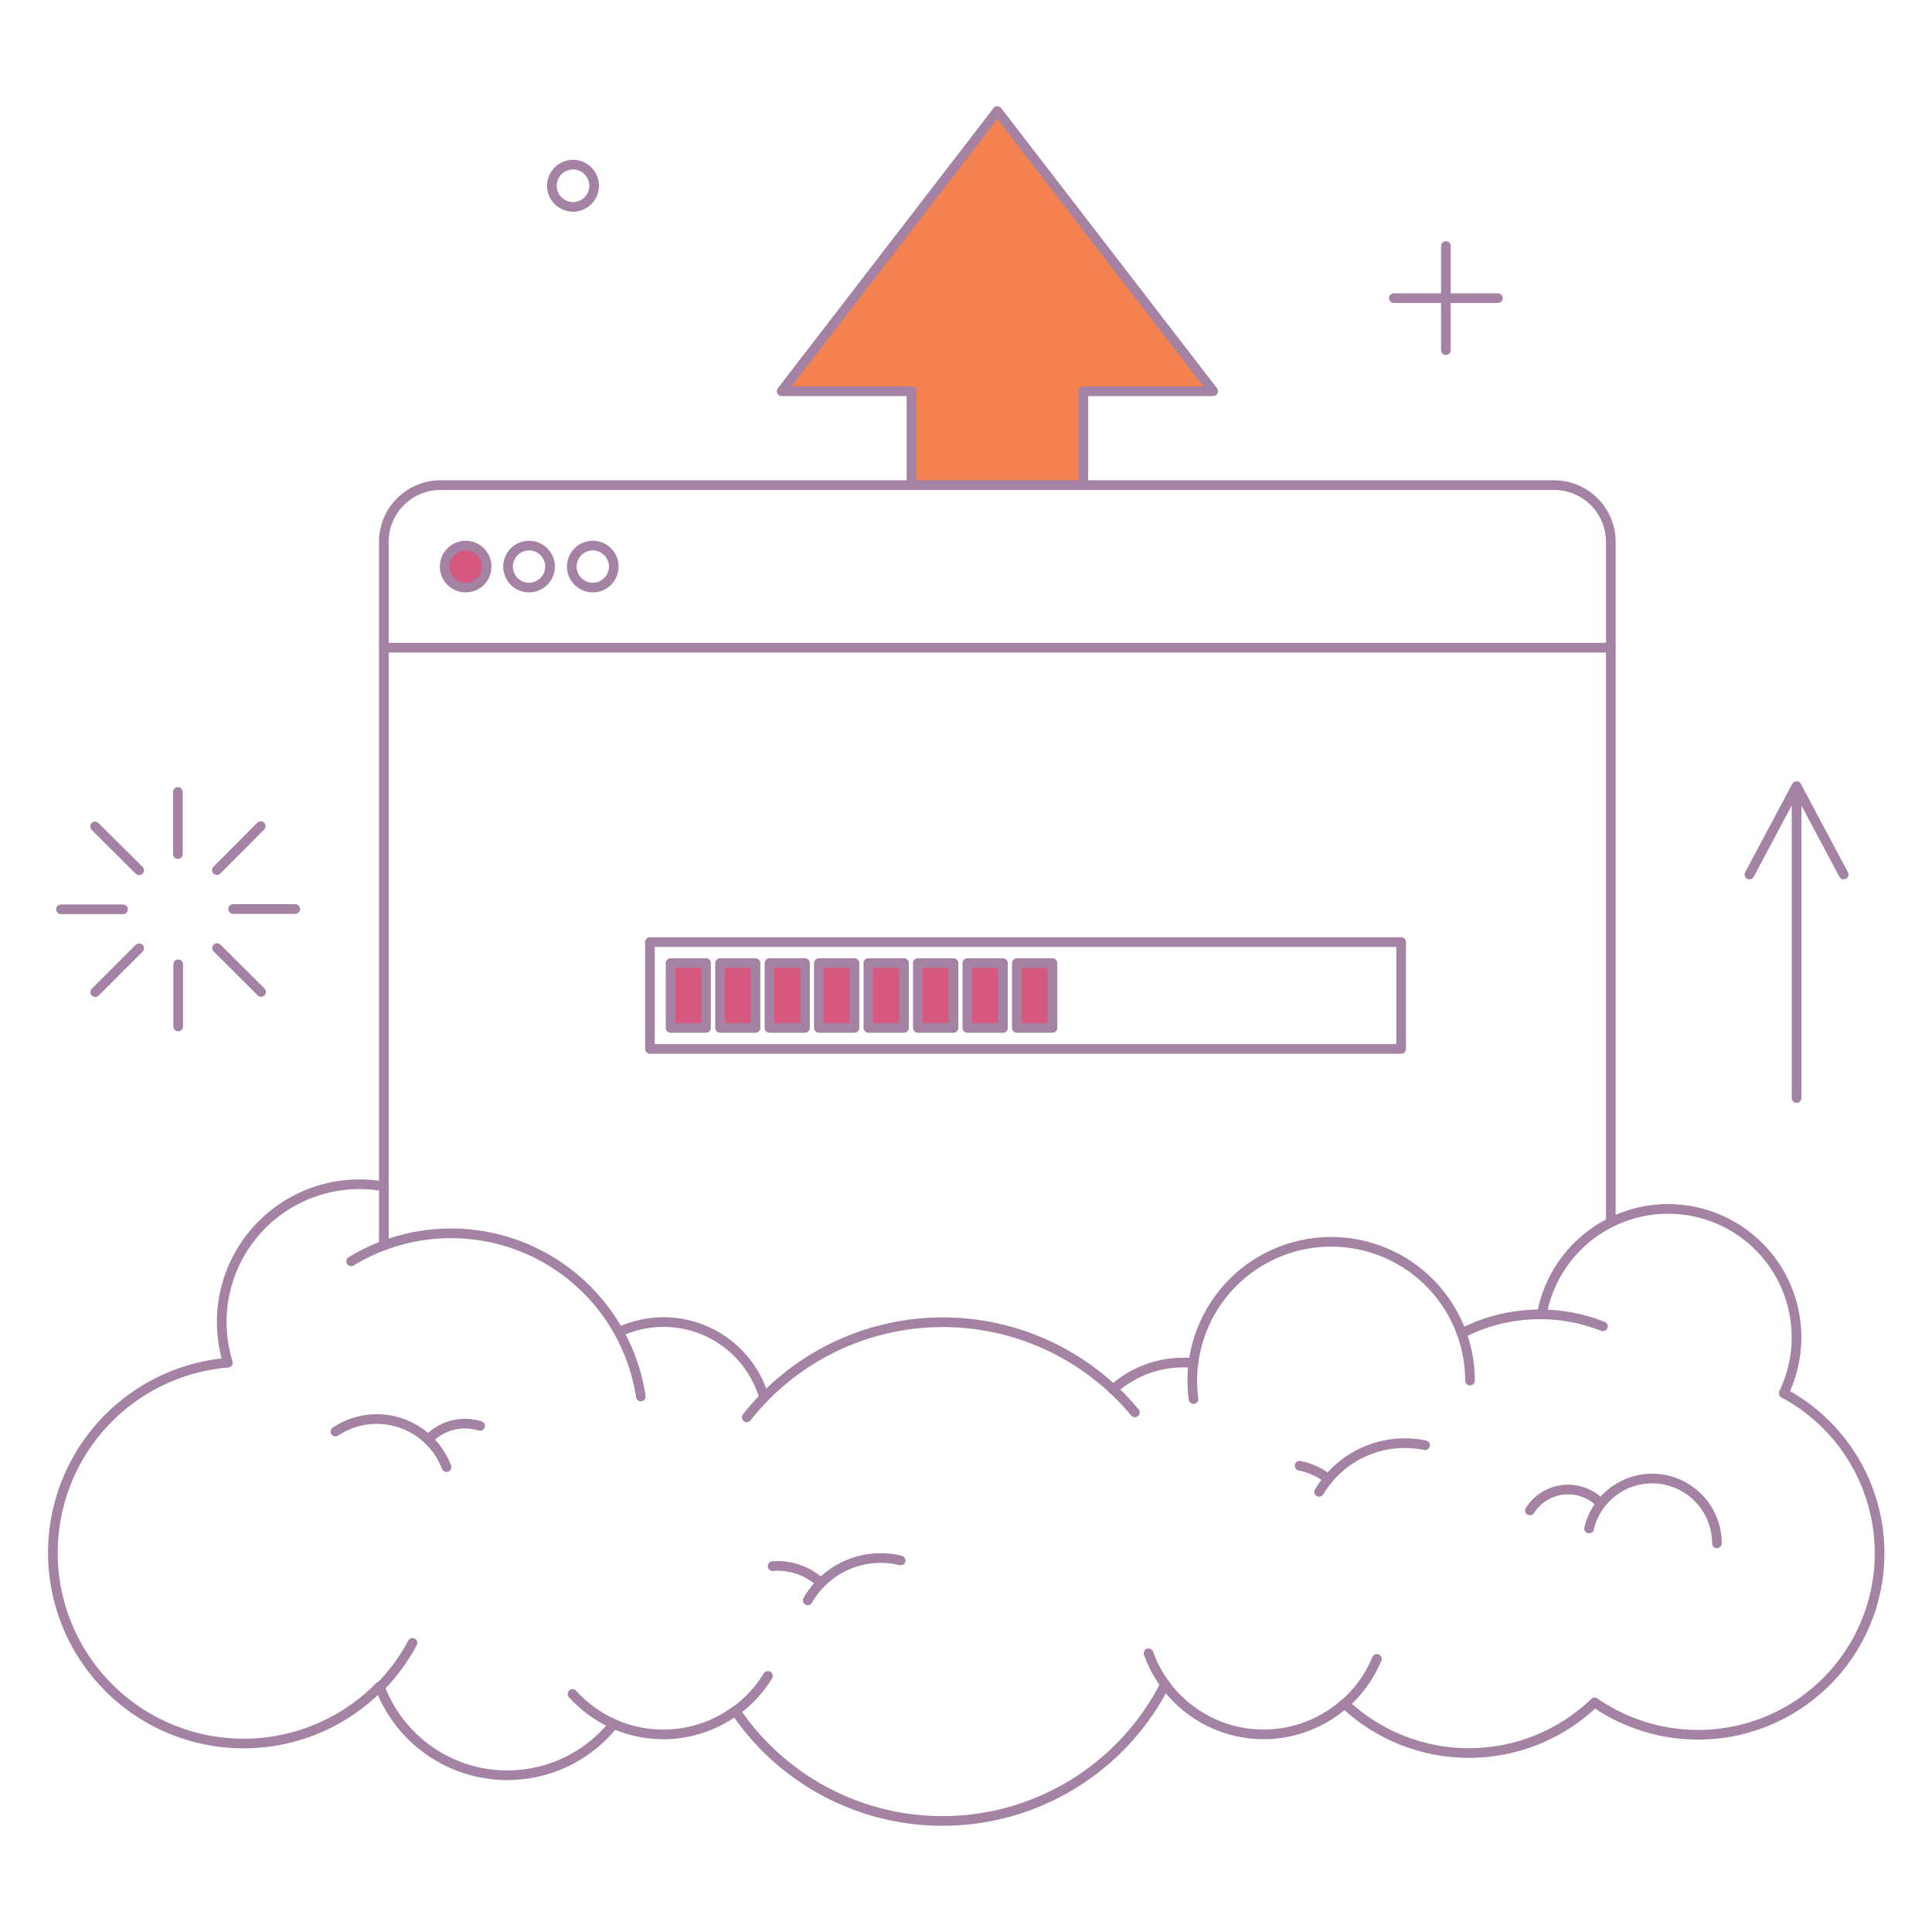 <svg xmlns="http://www.w3.org/2000/svg" fill="none" viewBox="-0.5 -0.5 200 200" id="Upload-01--Streamline-Bangalore.svg" height="200" width="200"><desc>Upload 01 Streamline Illustration: https://streamlinehq.com</desc><g id="upload-01--interface-upload-cloud-load"><g id="color2"><path id="vector" fill="#f48250" d="M125.09 40h-13.442v9.718H93.856v-9.718h-13.442l22.329 -28.984 22.348 28.984Z" stroke-width="1"></path></g><g id="color1"><path id="vector_2" fill="#d6587e" d="M49.879 58.151c0 0.43 -0.127 0.851 -0.366 1.209 -0.239 0.358 -0.578 0.637 -0.976 0.802 -0.397 0.165 -0.835 0.208 -1.257 0.124 -0.422 -0.084 -0.81 -0.291 -1.114 -0.595 -0.304 -0.304 -0.512 -0.692 -0.596 -1.114 -0.084 -0.422 -0.041 -0.859 0.124 -1.257 0.165 -0.398 0.443 -0.737 0.801 -0.976 0.358 -0.239 0.778 -0.367 1.209 -0.367 0.577 0 1.13 0.229 1.538 0.637 0.408 0.408 0.637 0.961 0.637 1.537Z" stroke-width="1"></path><path id="vector_3" fill="#d6587e" d="M68.918 99.198v6.712h3.669v-6.712h-3.669Z" stroke-width="1"></path><path id="vector_4" fill="#d6587e" d="M74.042 99.198v6.712h3.668v-6.712h-3.668Z" stroke-width="1"></path><path id="vector_5" fill="#d6587e" d="M79.156 99.198v6.712h3.678v-6.712h-3.678Z" stroke-width="1"></path><path id="vector_6" fill="#d6587e" d="M84.271 99.198v6.712h3.686v-6.712h-3.686Z" stroke-width="1"></path><path id="vector_7" fill="#d6587e" d="M89.394 99.198v6.712h3.687v-6.712h-3.687Z" stroke-width="1"></path><path id="vector_8" fill="#d6587e" d="M94.518 99.198v6.712h3.686v-6.712h-3.686Z" stroke-width="1"></path><path id="vector_9" fill="#d6587e" d="M99.642 99.198v6.712h3.686v-6.712h-3.686Z" stroke-width="1"></path><path id="vector_10" fill="#d6587e" d="M104.766 99.198v6.712h3.686v-6.712h-3.686Z" stroke-width="1"></path></g><g id="line"><path id="vector_11" stroke="#a482a4" stroke-linecap="round" stroke-linejoin="round" d="M149.177 24.97v10.777" stroke-width="1"></path><path id="vector_12" stroke="#a482a4" stroke-linecap="round" stroke-linejoin="round" d="M154.566 30.367h-10.777" stroke-width="1"></path><path id="vector_13" stroke="#a482a4" stroke-linecap="round" stroke-linejoin="round" d="M166.251 126.027V55.599c0.001 -0.773 -0.15 -1.538 -0.445 -2.252 -0.296 -0.714 -0.728 -1.363 -1.275 -1.909 -0.546 -0.546 -1.195 -0.979 -1.908 -1.274 -0.714 -0.295 -1.48 -0.446 -2.252 -0.445H45.114c-0.773 -0.001 -1.538 0.15 -2.252 0.445 -0.714 0.295 -1.363 0.728 -1.909 1.274 -0.546 0.546 -0.979 1.195 -1.274 1.909 -0.295 0.714 -0.446 1.479 -0.445 2.252v72.834" stroke-width="1"></path><path id="vector_14" stroke="#a482a4" stroke-linecap="round" stroke-linejoin="round" d="M166.251 66.546H39.253" stroke-width="1"></path><path id="vector_15" stroke="#a482a4" stroke-linecap="round" stroke-linejoin="round" d="M49.879 58.151c0 0.43 -0.127 0.851 -0.366 1.209 -0.239 0.358 -0.578 0.637 -0.976 0.802 -0.397 0.165 -0.835 0.208 -1.257 0.124 -0.422 -0.084 -0.81 -0.291 -1.114 -0.595 -0.304 -0.304 -0.512 -0.692 -0.596 -1.114 -0.084 -0.422 -0.041 -0.859 0.124 -1.257 0.165 -0.398 0.443 -0.737 0.801 -0.976 0.358 -0.239 0.778 -0.367 1.208 -0.367 0.577 0 1.13 0.229 1.538 0.637 0.408 0.408 0.637 0.961 0.637 1.537v0Z" stroke-width="1"></path><path id="vector_16" stroke="#a482a4" stroke-linecap="round" stroke-linejoin="round" d="M56.439 58.151c0 0.43 -0.127 0.85 -0.366 1.208 -0.239 0.358 -0.578 0.636 -0.976 0.801 -0.397 0.165 -0.834 0.208 -1.256 0.124 -0.422 -0.084 -0.809 -0.291 -1.113 -0.595s-0.511 -0.691 -0.595 -1.113c-0.084 -0.422 -0.041 -0.859 0.124 -1.256 0.165 -0.397 0.443 -0.737 0.801 -0.976 0.358 -0.239 0.778 -0.366 1.208 -0.366 0.577 0 1.13 0.229 1.537 0.637 0.408 0.408 0.637 0.961 0.637 1.537v0Z" stroke-width="1"></path><path id="vector_17" stroke="#a482a4" stroke-linecap="round" stroke-linejoin="round" d="M63.038 58.151c0 0.43 -0.127 0.851 -0.366 1.209 -0.239 0.358 -0.579 0.637 -0.976 0.802 -0.397 0.165 -0.835 0.208 -1.257 0.124 -0.422 -0.084 -0.81 -0.291 -1.114 -0.595 -0.304 -0.304 -0.511 -0.692 -0.595 -1.114 -0.084 -0.422 -0.041 -0.859 0.124 -1.257 0.165 -0.397 0.444 -0.737 0.802 -0.976 0.358 -0.239 0.778 -0.366 1.209 -0.366 0.286 0 0.568 0.056 0.832 0.165 0.264 0.109 0.503 0.269 0.705 0.471 0.202 0.202 0.362 0.442 0.471 0.705 0.109 0.264 0.165 0.546 0.165 0.832v0Z" stroke-width="1"></path><path id="vector_18" stroke="#a482a4" stroke-linecap="round" stroke-linejoin="round" d="M144.546 108.084H66.781V97.023h77.764v11.06Z" stroke-width="1"></path><path id="vector_19" stroke="#a482a4" stroke-linecap="round" stroke-linejoin="round" d="M68.918 99.198v6.712h3.669v-6.712h-3.669Z" stroke-width="1"></path><path id="vector_20" stroke="#a482a4" stroke-linecap="round" stroke-linejoin="round" d="M74.042 99.198v6.712h3.668v-6.712h-3.668Z" stroke-width="1"></path><path id="vector_21" stroke="#a482a4" stroke-linecap="round" stroke-linejoin="round" d="M79.156 99.198v6.712h3.678v-6.712h-3.678Z" stroke-width="1"></path><path id="vector_22" stroke="#a482a4" stroke-linecap="round" stroke-linejoin="round" d="M84.271 99.198v6.712h3.686v-6.712h-3.686Z" stroke-width="1"></path><path id="vector_23" stroke="#a482a4" stroke-linecap="round" stroke-linejoin="round" d="M89.394 99.198v6.712h3.687v-6.712h-3.687Z" stroke-width="1"></path><path id="vector_24" stroke="#a482a4" stroke-linecap="round" stroke-linejoin="round" d="M94.518 99.198v6.712h3.686v-6.712h-3.686Z" stroke-width="1"></path><path id="vector_25" stroke="#a482a4" stroke-linecap="round" stroke-linejoin="round" d="M99.642 99.198v6.712h3.686v-6.712h-3.686Z" stroke-width="1"></path><path id="vector_26" stroke="#a482a4" stroke-linecap="round" stroke-linejoin="round" d="M104.766 99.198v6.712h3.686v-6.712h-3.686Z" stroke-width="1"></path><path id="vector_27" stroke="#a482a4" stroke-linecap="round" stroke-linejoin="round" d="M93.856 49.718v-9.718h-13.442l22.329 -29.003 22.348 29.003h-13.442v9.718" stroke-width="1"></path><path id="vector_28" stroke="#a482a4" stroke-linecap="round" stroke-linejoin="round" d="M185.479 80.933v32.236" stroke-width="1"></path><path id="vector_29" stroke="#a482a4" stroke-linecap="round" stroke-linejoin="round" d="m180.601 90.028 4.877 -9.151 4.878 9.151" stroke-width="1"></path><path id="vector_30" stroke="#a482a4" stroke-linecap="round" stroke-linejoin="round" d="M5.807 93.63h6.429" stroke-width="1"></path><path id="vector_31" stroke="#a482a4" stroke-linecap="round" stroke-linejoin="round" d="M23.636 93.601h6.429" stroke-width="1"></path><path id="vector_32" stroke="#a482a4" stroke-linecap="round" stroke-linejoin="round" d="M17.917 81.482v6.429" stroke-width="1"></path><path id="vector_33" stroke="#a482a4" stroke-linecap="round" stroke-linejoin="round" d="M17.945 99.33v6.429" stroke-width="1"></path><path id="vector_34" stroke="#a482a4" stroke-linecap="round" stroke-linejoin="round" d="m9.342 85.055 4.557 4.537" stroke-width="1"></path><path id="vector_35" stroke="#a482a4" stroke-linecap="round" stroke-linejoin="round" d="m21.973 97.647 4.556 4.537" stroke-width="1"></path><path id="vector_36" stroke="#a482a4" stroke-linecap="round" stroke-linejoin="round" d="m26.491 85.018 -4.537 4.556" stroke-width="1"></path><path id="vector_37" stroke="#a482a4" stroke-linecap="round" stroke-linejoin="round" d="m13.899 97.666 -4.538 4.537" stroke-width="1"></path><path id="vector_38" stroke="#a482a4" stroke-linecap="round" stroke-linejoin="round" d="M42.203 169.569c-0.887 1.674 -2.015 3.209 -3.347 4.556" stroke-width="1"></path><path id="vector_39" stroke="#a482a4" stroke-linecap="round" stroke-linejoin="round" d="M76.802 146.219c2.384 -3.025 5.415 -5.478 8.869 -7.181 3.455 -1.702 7.246 -2.612 11.097 -2.661 3.852 -0.049 7.664 0.763 11.162 2.378 3.496 1.615 6.588 3.99 9.049 6.953" stroke-width="1"></path><path id="vector_40" stroke="#a482a4" stroke-linecap="round" stroke-linejoin="round" d="M159.101 135.575c0.337 -1.868 1.071 -3.641 2.15 -5.202 1.081 -1.56 2.482 -2.872 4.11 -3.846 1.63 -0.973 3.448 -1.587 5.333 -1.8 1.887 -0.212 3.796 -0.018 5.601 0.568 1.804 0.587 3.463 1.554 4.863 2.835 1.4 1.282 2.509 2.848 3.254 4.593 0.745 1.746 1.106 3.631 1.062 5.528 -0.044 1.897 -0.495 3.763 -1.32 5.472 2.256 1.208 4.241 2.864 5.834 4.866 1.593 2.002 2.76 4.308 3.431 6.778 0.67 2.469 0.829 5.049 0.468 7.582 -0.362 2.532 -1.238 4.964 -2.573 7.147 -1.334 2.183 -3.101 4.07 -5.191 5.545 -2.09 1.476 -4.46 2.509 -6.963 3.038 -2.503 0.527 -5.088 0.538 -7.596 0.032 -2.508 -0.506 -4.886 -1.519 -6.989 -2.977 -3.473 3.34 -8.097 5.217 -12.915 5.242 -4.819 0.025 -9.462 -1.805 -12.969 -5.109 -1.317 1.165 -2.864 2.042 -4.539 2.576 -1.675 0.534 -3.444 0.713 -5.192 0.526 -1.748 -0.187 -3.439 -0.736 -4.963 -1.614 -1.524 -0.877 -2.85 -2.062 -3.89 -3.479 -2.041 4.013 -5.094 7.423 -8.857 9.892 -3.763 2.47 -8.106 3.914 -12.6 4.19 -4.493 0.275 -8.98 -0.628 -13.017 -2.619 -4.037 -1.992 -7.484 -5.003 -10 -8.736 -1.794 1.313 -3.903 2.13 -6.113 2.37 -2.211 0.239 -4.445 -0.109 -6.478 -1.009 -1.556 1.953 -3.603 3.458 -5.932 4.359 -2.328 0.902 -4.855 1.169 -7.32 0.775 -2.466 -0.395 -4.782 -1.438 -6.713 -3.022 -1.93 -1.584 -3.406 -3.652 -4.274 -5.993 -2.233 2.273 -4.982 3.97 -8.013 4.95 -3.031 0.979 -6.254 1.211 -9.394 0.675 -3.14 -0.536 -6.104 -1.824 -8.638 -3.753 -2.535 -1.93 -4.565 -4.445 -5.917 -7.328 -1.352 -2.885 -1.987 -6.053 -1.849 -9.236 0.138 -3.183 1.043 -6.284 2.639 -9.042 1.596 -2.756 3.836 -5.086 6.527 -6.79 2.692 -1.703 5.755 -2.731 8.93 -2.994 -0.659 -2.134 -0.807 -4.393 -0.434 -6.595s1.259 -4.285 2.586 -6.082c1.326 -1.797 3.056 -3.258 5.05 -4.265 1.994 -1.006 4.196 -1.53 6.43 -1.53 0.85 -0.001 1.697 0.075 2.533 0.227" stroke-width="1"></path><path id="vector_41" stroke="#a482a4" stroke-linecap="round" stroke-linejoin="round" d="M123.049 144.328c-0.261 -1.95 -0.117 -3.933 0.42 -5.827s1.458 -3.656 2.703 -5.179c1.247 -1.522 2.792 -2.774 4.541 -3.675 1.749 -0.901 3.665 -1.435 5.628 -1.565 1.964 -0.131 3.933 0.142 5.787 0.803 1.854 0.662 3.551 1.696 4.989 3.04 1.437 1.344 2.583 2.969 3.367 4.774 0.784 1.805 1.189 3.751 1.19 5.719" stroke-width="1"></path><path id="vector_42" stroke="#a482a4" stroke-linecap="round" stroke-linejoin="round" d="M150.823 137.522c2.244 -1.155 4.708 -1.817 7.23 -1.941 2.52 -0.123 5.039 0.294 7.385 1.223" stroke-width="1"></path><path id="vector_43" stroke="#a482a4" stroke-linecap="round" stroke-linejoin="round" d="M35.85 130.072c2.797 -1.703 5.971 -2.689 9.24 -2.871 3.27 -0.181 6.533 0.449 9.501 1.833 2.967 1.385 5.547 3.482 7.509 6.103 1.962 2.622 3.245 5.687 3.736 8.925" stroke-width="1"></path><path id="vector_44" stroke="#a482a4" stroke-linecap="round" stroke-linejoin="round" d="M63.076 177.983c-1.638 -0.728 -3.107 -1.791 -4.311 -3.119" stroke-width="1"></path><path id="vector_45" stroke="#a482a4" stroke-linecap="round" stroke-linejoin="round" d="M78.995 172.991c-0.868 1.417 -2.005 2.65 -3.346 3.631" stroke-width="1"></path><path id="vector_46" stroke="#a482a4" stroke-linecap="round" stroke-linejoin="round" d="M120.232 174.03c-0.783 -1.026 -1.402 -2.167 -1.835 -3.383" stroke-width="1"></path><path id="vector_47" stroke="#a482a4" stroke-linecap="round" stroke-linejoin="round" d="M142.031 171.233c-0.738 1.785 -1.877 3.377 -3.328 4.652" stroke-width="1"></path><path id="vector_48" stroke="#a482a4" stroke-linecap="round" stroke-linejoin="round" d="M63.7 137.333c1.414 -0.645 2.951 -0.977 4.505 -0.976 1.554 0.002 3.09 0.338 4.503 0.985 1.413 0.648 2.67 1.591 3.687 2.767 1.016 1.176 1.768 2.557 2.203 4.049" stroke-width="1"></path><path id="vector_49" stroke="#a482a4" stroke-linecap="round" stroke-linejoin="round" d="M114.729 143.326c1.121 -1.006 2.441 -1.768 3.874 -2.237 1.432 -0.469 2.946 -0.634 4.446 -0.486" stroke-width="1"></path><path id="vector_50" stroke="#a482a4" stroke-linecap="round" stroke-linejoin="round" d="M134.033 151.229c1.082 0.218 2.097 0.684 2.968 1.361" stroke-width="1"></path><path id="vector_51" stroke="#a482a4" stroke-linecap="round" stroke-linejoin="round" d="M136.056 153.932c1.1 -1.844 2.747 -3.298 4.712 -4.163 1.966 -0.864 4.151 -1.094 6.254 -0.658" stroke-width="1"></path><path id="vector_52" stroke="#a482a4" stroke-linecap="round" stroke-linejoin="round" d="M164.001 157.733c0.375 -1.601 1.326 -3.009 2.673 -3.955 1.345 -0.945 2.992 -1.364 4.627 -1.175 1.634 0.189 3.141 0.972 4.236 2.201 1.094 1.228 1.698 2.816 1.698 4.461" stroke-width="1"></path><path id="vector_53" stroke="#a482a4" stroke-linecap="round" stroke-linejoin="round" d="M157.875 155.862c0.377 -0.591 0.883 -1.09 1.478 -1.46 0.596 -0.37 1.267 -0.602 1.963 -0.678 0.697 -0.077 1.402 0.004 2.064 0.236 0.662 0.233 1.263 0.61 1.759 1.105" stroke-width="1"></path><path id="vector_54" stroke="#a482a4" stroke-linecap="round" stroke-linejoin="round" d="M34.228 147.694c0.965 -0.643 2.063 -1.061 3.211 -1.221 1.149 -0.161 2.319 -0.061 3.423 0.294 1.105 0.353 2.115 0.951 2.957 1.749 0.842 0.798 1.492 1.776 1.904 2.86" stroke-width="1"></path><path id="vector_55" stroke="#a482a4" stroke-linecap="round" stroke-linejoin="round" d="M43.81 148.526c0.676 -0.715 1.539 -1.228 2.491 -1.479 0.952 -0.251 1.956 -0.23 2.896 0.061" stroke-width="1"></path><path id="vector_56" stroke="#a482a4" stroke-linecap="round" stroke-linejoin="round" d="M83.117 165.164c0.938 -1.64 2.385 -2.929 4.121 -3.674 1.737 -0.743 3.668 -0.901 5.502 -0.449" stroke-width="1"></path><path id="vector_57" stroke="#a482a4" stroke-linecap="round" stroke-linejoin="round" d="M79.487 161.628c0.907 -0.074 1.82 0.043 2.68 0.342 0.86 0.299 1.647 0.775 2.312 1.397" stroke-width="1"></path><path id="vector_58" stroke="#a482a4" stroke-linejoin="round" d="M56.628 18.73c0 0.433 0.128 0.856 0.369 1.216 0.241 0.36 0.582 0.64 0.982 0.806 0.4 0.166 0.84 0.209 1.265 0.125 0.425 -0.084 0.815 -0.293 1.121 -0.599 0.306 -0.306 0.515 -0.696 0.599 -1.121 0.084 -0.425 0.041 -0.865 -0.125 -1.265 -0.166 -0.4 -0.446 -0.742 -0.806 -0.982 -0.36 -0.24 -0.783 -0.369 -1.216 -0.369 -0.58 0.002 -1.136 0.233 -1.546 0.643 -0.41 0.41 -0.641 0.966 -0.643 1.546Z" stroke-width="1"></path></g></g></svg>